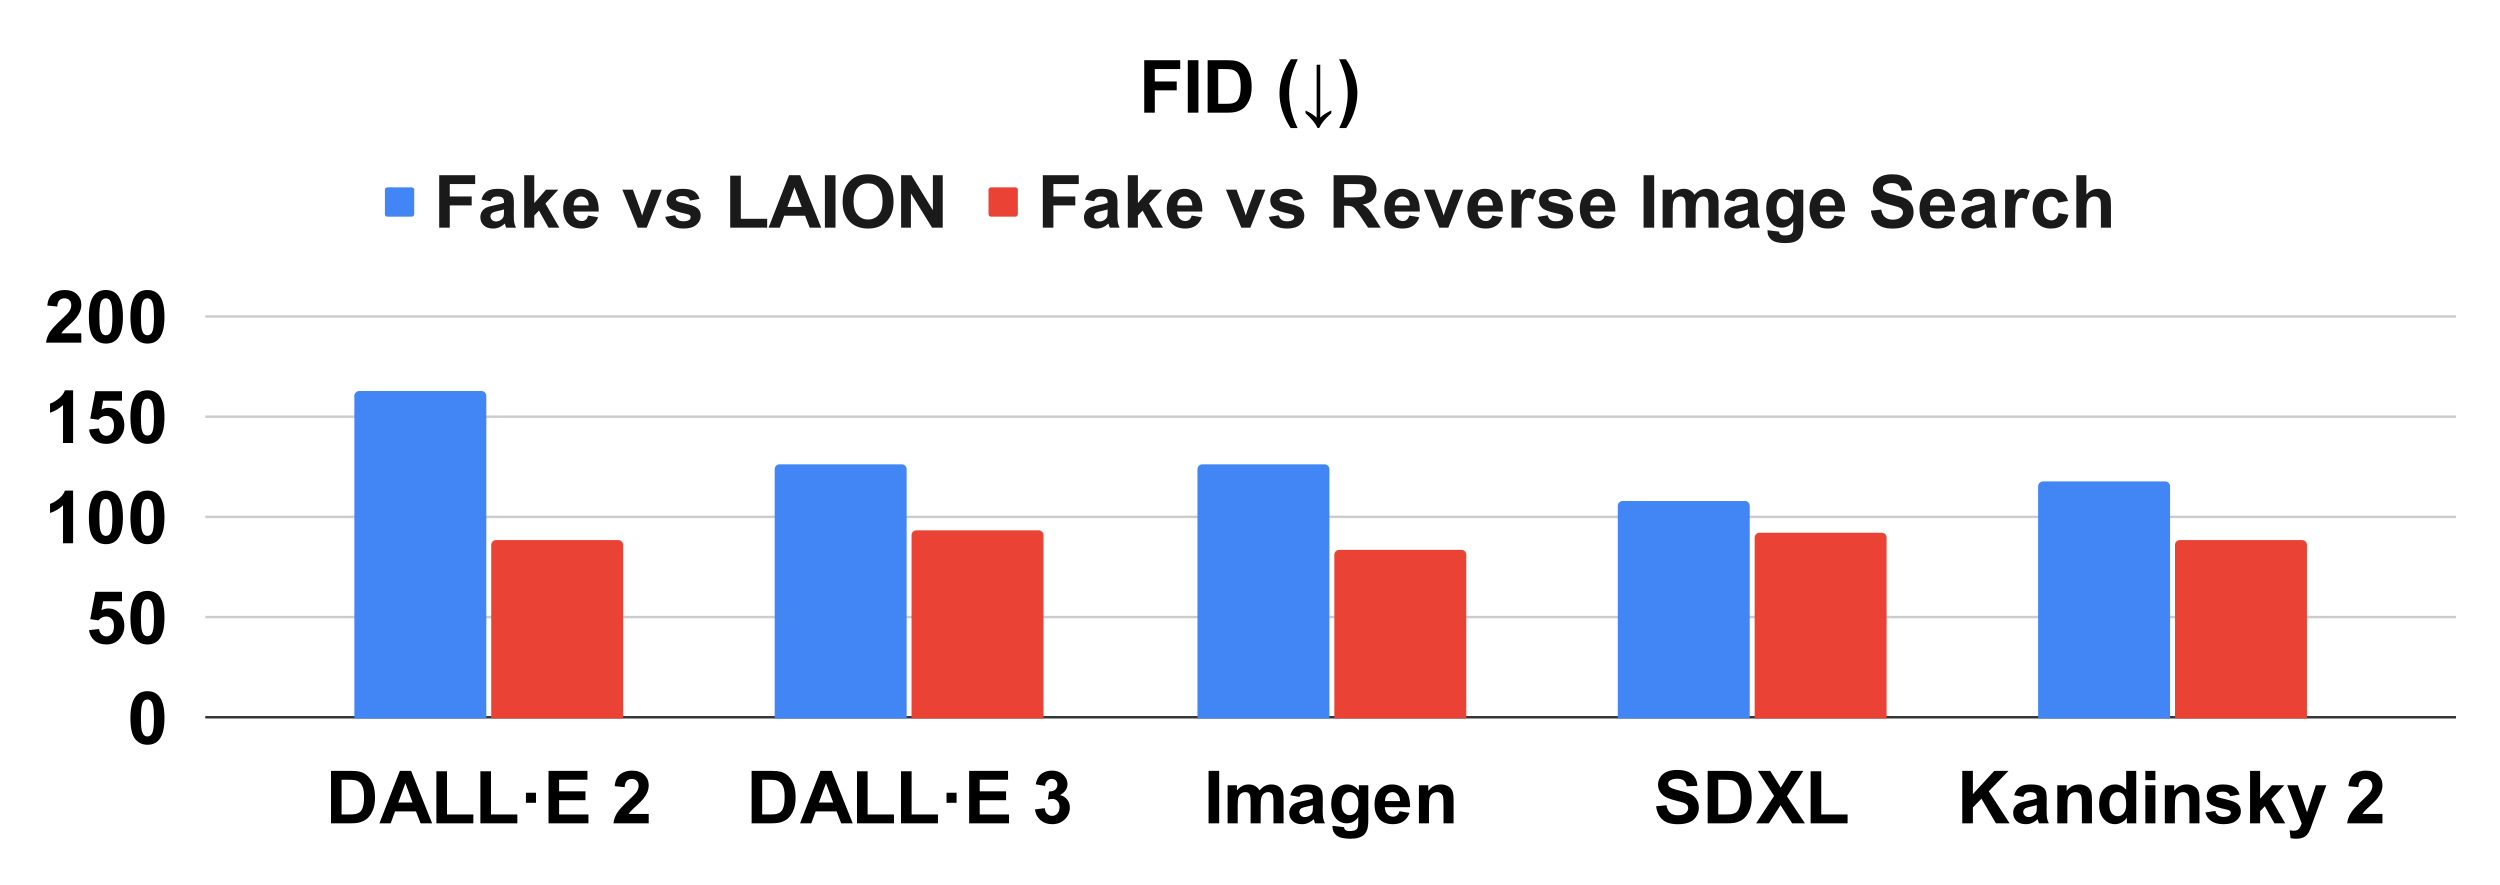 <svg version="1.1" viewBox="0.0 0.0 1023.0 362.0" fill="none" stroke="none" stroke-linecap="square" stroke-miterlimit="10" width="1023" height="362" xmlns:xlink="http://www.w3.org/1999/xlink" xmlns="http://www.w3.org/2000/svg"><path fill="#ffffff" d="M0 0L1023.0 0L1023.0 362.0L0 362.0L0 0Z" fill-rule="nonzero"/><path stroke="#333333" stroke-width="1.0" stroke-linecap="butt" d="M84.5 293.5L1004.5 293.5" fill-rule="nonzero"/><path stroke="#cccccc" stroke-width="1.0" stroke-linecap="butt" d="M84.5 252.5L1004.5 252.5" fill-rule="nonzero"/><path stroke="#cccccc" stroke-width="1.0" stroke-linecap="butt" d="M84.5 211.5L1004.5 211.5" fill-rule="nonzero"/><path stroke="#cccccc" stroke-width="1.0" stroke-linecap="butt" d="M84.5 170.5L1004.5 170.5" fill-rule="nonzero"/><path stroke="#cccccc" stroke-width="1.0" stroke-linecap="butt" d="M84.5 129.5L1004.5 129.5" fill-rule="nonzero"/><clipPath id="id_0"><path d="M84.1 129.733L1004.9 129.733L1004.9 293.9L84.1 293.9L84.1 129.733Z" clip-rule="nonzero"/></clipPath><path stroke="#000000" stroke-width="2.0" stroke-linecap="butt" stroke-opacity="0.0" clip-path="url(#id_0)" d="M199.0 294.0L145.0 294.0L145.0 162.0C145.0 160.895 145.895 160.0 147.0 160.0L197.0 160.0C198.105 160.0 199.0 160.895 199.0 162.0Z" fill-rule="nonzero"/><path fill="#4285f4" clip-path="url(#id_0)" d="M199.0 294.0L145.0 294.0L145.0 162.0C145.0 160.895 145.895 160.0 147.0 160.0L197.0 160.0C198.105 160.0 199.0 160.895 199.0 162.0Z" fill-rule="nonzero"/><path stroke="#000000" stroke-width="2.0" stroke-linecap="butt" stroke-opacity="0.0" clip-path="url(#id_0)" d="M371.0 294.0L317.0 294.0L317.0 192.0C317.0 190.895 317.895 190.0 319.0 190.0L369.0 190.0C370.105 190.0 371.0 190.895 371.0 192.0Z" fill-rule="nonzero"/><path fill="#4285f4" clip-path="url(#id_0)" d="M371.0 294.0L317.0 294.0L317.0 192.0C317.0 190.895 317.895 190.0 319.0 190.0L369.0 190.0C370.105 190.0 371.0 190.895 371.0 192.0Z" fill-rule="nonzero"/><path stroke="#000000" stroke-width="2.0" stroke-linecap="butt" stroke-opacity="0.0" clip-path="url(#id_0)" d="M544.0 294.0L490.0 294.0L490.0 192.0C490.0 190.895 490.895 190.0 492.0 190.0L542.0 190.0C543.105 190.0 544.0 190.895 544.0 192.0Z" fill-rule="nonzero"/><path fill="#4285f4" clip-path="url(#id_0)" d="M544.0 294.0L490.0 294.0L490.0 192.0C490.0 190.895 490.895 190.0 492.0 190.0L542.0 190.0C543.105 190.0 544.0 190.895 544.0 192.0Z" fill-rule="nonzero"/><path stroke="#000000" stroke-width="2.0" stroke-linecap="butt" stroke-opacity="0.0" clip-path="url(#id_0)" d="M716.0 294.0L662.0 294.0L662.0 207.0C662.0 205.895 662.895 205.0 664.0 205.0L714.0 205.0C715.105 205.0 716.0 205.895 716.0 207.0Z" fill-rule="nonzero"/><path fill="#4285f4" clip-path="url(#id_0)" d="M716.0 294.0L662.0 294.0L662.0 207.0C662.0 205.895 662.895 205.0 664.0 205.0L714.0 205.0C715.105 205.0 716.0 205.895 716.0 207.0Z" fill-rule="nonzero"/><path stroke="#000000" stroke-width="2.0" stroke-linecap="butt" stroke-opacity="0.0" clip-path="url(#id_0)" d="M888.0 294.0L834.0 294.0L834.0 199.0C834.0 197.895 834.895 197.0 836.0 197.0L886.0 197.0C887.105 197.0 888.0 197.895 888.0 199.0Z" fill-rule="nonzero"/><path fill="#4285f4" clip-path="url(#id_0)" d="M888.0 294.0L834.0 294.0L834.0 199.0C834.0 197.895 834.895 197.0 836.0 197.0L886.0 197.0C887.105 197.0 888.0 197.895 888.0 199.0Z" fill-rule="nonzero"/><path stroke="#000000" stroke-width="2.0" stroke-linecap="butt" stroke-opacity="0.0" clip-path="url(#id_0)" d="M255.0 294.0L201.0 294.0L201.0 223.0C201.0 221.895 201.895 221.0 203.0 221.0L253.0 221.0C254.105 221.0 255.0 221.895 255.0 223.0Z" fill-rule="nonzero"/><path fill="#ea4335" clip-path="url(#id_0)" d="M255.0 294.0L201.0 294.0L201.0 223.0C201.0 221.895 201.895 221.0 203.0 221.0L253.0 221.0C254.105 221.0 255.0 221.895 255.0 223.0Z" fill-rule="nonzero"/><path stroke="#000000" stroke-width="2.0" stroke-linecap="butt" stroke-opacity="0.0" clip-path="url(#id_0)" d="M427.0 294.0L373.0 294.0L373.0 219.0C373.0 217.895 373.895 217.0 375.0 217.0L425.0 217.0C426.105 217.0 427.0 217.895 427.0 219.0Z" fill-rule="nonzero"/><path fill="#ea4335" clip-path="url(#id_0)" d="M427.0 294.0L373.0 294.0L373.0 219.0C373.0 217.895 373.895 217.0 375.0 217.0L425.0 217.0C426.105 217.0 427.0 217.895 427.0 219.0Z" fill-rule="nonzero"/><path stroke="#000000" stroke-width="2.0" stroke-linecap="butt" stroke-opacity="0.0" clip-path="url(#id_0)" d="M600.0 294.0L546.0 294.0L546.0 227.0C546.0 225.895 546.895 225.0 548.0 225.0L598.0 225.0C599.105 225.0 600.0 225.895 600.0 227.0Z" fill-rule="nonzero"/><path fill="#ea4335" clip-path="url(#id_0)" d="M600.0 294.0L546.0 294.0L546.0 227.0C546.0 225.895 546.895 225.0 548.0 225.0L598.0 225.0C599.105 225.0 600.0 225.895 600.0 227.0Z" fill-rule="nonzero"/><path stroke="#000000" stroke-width="2.0" stroke-linecap="butt" stroke-opacity="0.0" clip-path="url(#id_0)" d="M772.0 294.0L718.0 294.0L718.0 220.0C718.0 218.895 718.895 218.0 720.0 218.0L770.0 218.0C771.105 218.0 772.0 218.895 772.0 220.0Z" fill-rule="nonzero"/><path fill="#ea4335" clip-path="url(#id_0)" d="M772.0 294.0L718.0 294.0L718.0 220.0C718.0 218.895 718.895 218.0 720.0 218.0L770.0 218.0C771.105 218.0 772.0 218.895 772.0 220.0Z" fill-rule="nonzero"/><path stroke="#000000" stroke-width="2.0" stroke-linecap="butt" stroke-opacity="0.0" clip-path="url(#id_0)" d="M944.0 294.0L890.0 294.0L890.0 223.0C890.0 221.895 890.895 221.0 892.0 221.0L942.0 221.0C943.105 221.0 944.0 221.895 944.0 223.0Z" fill-rule="nonzero"/><path fill="#ea4335" clip-path="url(#id_0)" d="M944.0 294.0L890.0 294.0L890.0 223.0C890.0 221.895 890.895 221.0 892.0 221.0L942.0 221.0C943.105 221.0 944.0 221.895 944.0 223.0Z" fill-rule="nonzero"/><path fill="#000000" d="M60.334 282.837Q63.459 282.837 65.209 285.056Q67.303 287.697 67.303 293.806Q67.303 299.9 65.194 302.572Q63.459 304.759 60.334 304.759Q57.194 304.759 55.272 302.353Q53.366 299.947 53.366 293.759Q53.366 287.697 55.475 285.041Q57.209 282.837 60.334 282.837ZM60.334 286.244Q59.584 286.244 58.991 286.728Q58.413 287.197 58.084 288.431Q57.663 290.025 57.663 293.806Q57.663 297.587 58.038 299.009Q58.428 300.416 59.006 300.884Q59.584 301.353 60.334 301.353Q61.084 301.353 61.663 300.884Q62.256 300.4 62.569 299.166Q63.006 297.587 63.006 293.806Q63.006 290.025 62.616 288.619Q62.241 287.197 61.663 286.728Q61.084 286.244 60.334 286.244Z" fill-rule="nonzero"/><path fill="#000000" d="M36.428 257.843L40.538 257.405Q40.709 258.796 41.569 259.608Q42.444 260.421 43.569 260.421Q44.85 260.421 45.741 259.374Q46.647 258.327 46.647 256.218Q46.647 254.249 45.756 253.265Q44.866 252.265 43.444 252.265Q41.678 252.265 40.272 253.843L36.928 253.358L39.038 242.171L49.928 242.171L49.928 246.03L42.163 246.03L41.522 249.671Q42.897 248.983 44.334 248.983Q47.069 248.983 48.975 250.983Q50.881 252.968 50.881 256.155Q50.881 258.796 49.334 260.89Q47.241 263.718 43.522 263.718Q40.553 263.718 38.678 262.124Q36.803 260.53 36.428 257.843ZM60.334 241.796Q63.459 241.796 65.209 244.015Q67.303 246.655 67.303 252.765Q67.303 258.858 65.194 261.53Q63.459 263.718 60.334 263.718Q57.194 263.718 55.272 261.311Q53.366 258.905 53.366 252.718Q53.366 246.655 55.475 243.999Q57.209 241.796 60.334 241.796ZM60.334 245.202Q59.584 245.202 58.991 245.686Q58.413 246.155 58.084 247.39Q57.663 248.983 57.663 252.765Q57.663 256.546 58.038 257.968Q58.428 259.374 59.006 259.843Q59.584 260.311 60.334 260.311Q61.084 260.311 61.663 259.843Q62.256 259.358 62.569 258.124Q63.006 256.546 63.006 252.765Q63.006 248.983 62.616 247.577Q62.241 246.155 61.663 245.686Q61.084 245.202 60.334 245.202Z" fill-rule="nonzero"/><path fill="#000000" d="M29.913 222.317L25.788 222.317L25.788 206.801Q23.538 208.91 20.475 209.926L20.475 206.192Q22.084 205.66 23.975 204.192Q25.866 202.723 26.569 200.754L29.913 200.754L29.913 222.317ZM43.334 200.754Q46.459 200.754 48.209 202.973Q50.303 205.614 50.303 211.723Q50.303 217.817 48.194 220.489Q46.459 222.676 43.334 222.676Q40.194 222.676 38.272 220.27Q36.366 217.864 36.366 211.676Q36.366 205.614 38.475 202.957Q40.209 200.754 43.334 200.754ZM43.334 204.16Q42.584 204.16 41.991 204.645Q41.413 205.114 41.084 206.348Q40.663 207.942 40.663 211.723Q40.663 215.504 41.038 216.926Q41.428 218.332 42.006 218.801Q42.584 219.27 43.334 219.27Q44.084 219.27 44.663 218.801Q45.256 218.317 45.569 217.082Q46.006 215.504 46.006 211.723Q46.006 207.942 45.616 206.535Q45.241 205.114 44.663 204.645Q44.084 204.16 43.334 204.16ZM60.334 200.754Q63.459 200.754 65.209 202.973Q67.303 205.614 67.303 211.723Q67.303 217.817 65.194 220.489Q63.459 222.676 60.334 222.676Q57.194 222.676 55.272 220.27Q53.366 217.864 53.366 211.676Q53.366 205.614 55.475 202.957Q57.209 200.754 60.334 200.754ZM60.334 204.16Q59.584 204.16 58.991 204.645Q58.413 205.114 58.084 206.348Q57.663 207.942 57.663 211.723Q57.663 215.504 58.038 216.926Q58.428 218.332 59.006 218.801Q59.584 219.27 60.334 219.27Q61.084 219.27 61.663 218.801Q62.256 218.317 62.569 217.082Q63.006 215.504 63.006 211.723Q63.006 207.942 62.616 206.535Q62.241 205.114 61.663 204.645Q61.084 204.16 60.334 204.16Z" fill-rule="nonzero"/><path fill="#000000" d="M29.913 181.275L25.788 181.275L25.788 165.759Q23.538 167.869 20.475 168.884L20.475 165.15Q22.084 164.619 23.975 163.15Q25.866 161.681 26.569 159.713L29.913 159.713L29.913 181.275ZM36.428 175.759L40.538 175.322Q40.709 176.713 41.569 177.525Q42.444 178.338 43.569 178.338Q44.85 178.338 45.741 177.291Q46.647 176.244 46.647 174.134Q46.647 172.166 45.756 171.181Q44.866 170.181 43.444 170.181Q41.678 170.181 40.272 171.759L36.928 171.275L39.038 160.088L49.928 160.088L49.928 163.947L42.163 163.947L41.522 167.588Q42.897 166.9 44.334 166.9Q47.069 166.9 48.975 168.9Q50.881 170.884 50.881 174.072Q50.881 176.713 49.334 178.806Q47.241 181.634 43.522 181.634Q40.553 181.634 38.678 180.041Q36.803 178.447 36.428 175.759ZM60.334 159.713Q63.459 159.713 65.209 161.931Q67.303 164.572 67.303 170.681Q67.303 176.775 65.194 179.447Q63.459 181.634 60.334 181.634Q57.194 181.634 55.272 179.228Q53.366 176.822 53.366 170.634Q53.366 164.572 55.475 161.916Q57.209 159.713 60.334 159.713ZM60.334 163.119Q59.584 163.119 58.991 163.603Q58.413 164.072 58.084 165.306Q57.663 166.9 57.663 170.681Q57.663 174.463 58.038 175.884Q58.428 177.291 59.006 177.759Q59.584 178.228 60.334 178.228Q61.084 178.228 61.663 177.759Q62.256 177.275 62.569 176.041Q63.006 174.463 63.006 170.681Q63.006 166.9 62.616 165.494Q62.241 164.072 61.663 163.603Q61.084 163.119 60.334 163.119Z" fill-rule="nonzero"/><path fill="#000000" d="M33.272 136.405L33.272 140.233L18.85 140.233Q19.084 138.061 20.256 136.124Q21.428 134.186 24.881 130.968Q27.663 128.39 28.303 127.452Q29.147 126.186 29.147 124.936Q29.147 123.561 28.397 122.827Q27.663 122.077 26.366 122.077Q25.069 122.077 24.303 122.858Q23.553 123.64 23.428 125.436L19.334 125.03Q19.694 121.624 21.631 120.155Q23.569 118.671 26.459 118.671Q29.647 118.671 31.459 120.39Q33.272 122.093 33.272 124.64Q33.272 126.093 32.756 127.405Q32.241 128.718 31.116 130.155Q30.366 131.108 28.413 132.905Q26.459 134.686 25.944 135.28Q25.428 135.858 25.1 136.405L33.272 136.405ZM43.334 118.671Q46.459 118.671 48.209 120.89Q50.303 123.53 50.303 129.64Q50.303 135.733 48.194 138.405Q46.459 140.593 43.334 140.593Q40.194 140.593 38.272 138.186Q36.366 135.78 36.366 129.593Q36.366 123.53 38.475 120.874Q40.209 118.671 43.334 118.671ZM43.334 122.077Q42.584 122.077 41.991 122.561Q41.413 123.03 41.084 124.265Q40.663 125.858 40.663 129.64Q40.663 133.421 41.038 134.843Q41.428 136.249 42.006 136.718Q42.584 137.186 43.334 137.186Q44.084 137.186 44.663 136.718Q45.256 136.233 45.569 134.999Q46.006 133.421 46.006 129.64Q46.006 125.858 45.616 124.452Q45.241 123.03 44.663 122.561Q44.084 122.077 43.334 122.077ZM60.334 118.671Q63.459 118.671 65.209 120.89Q67.303 123.53 67.303 129.64Q67.303 135.733 65.194 138.405Q63.459 140.593 60.334 140.593Q57.194 140.593 55.272 138.186Q53.366 135.78 53.366 129.593Q53.366 123.53 55.475 120.874Q57.209 118.671 60.334 118.671ZM60.334 122.077Q59.584 122.077 58.991 122.561Q58.413 123.03 58.084 124.265Q57.663 125.858 57.663 129.64Q57.663 133.421 58.038 134.843Q58.428 136.249 59.006 136.718Q59.584 137.186 60.334 137.186Q61.084 137.186 61.663 136.718Q62.256 136.233 62.569 134.999Q63.006 133.421 63.006 129.64Q63.006 125.858 62.616 124.452Q62.241 123.03 61.663 122.561Q61.084 122.077 60.334 122.077Z" fill-rule="nonzero"/><path fill="#000000" d="M135.448 315.431L143.369 315.431Q146.057 315.431 147.463 315.837Q149.338 316.384 150.682 317.806Q152.041 319.228 152.744 321.291Q153.448 323.353 153.448 326.369Q153.448 329.025 152.791 330.931Q151.979 333.275 150.494 334.728Q149.354 335.837 147.448 336.447Q146.01 336.9 143.604 336.9L135.448 336.9L135.448 315.431ZM139.776 319.056L139.776 333.275L143.01 333.275Q144.838 333.275 145.635 333.072Q146.698 332.806 147.385 332.181Q148.088 331.556 148.526 330.119Q148.963 328.666 148.963 326.181Q148.963 323.681 148.526 322.353Q148.088 321.025 147.291 320.275Q146.51 319.525 145.291 319.259Q144.385 319.056 141.729 319.056L139.776 319.056ZM176.823 336.9L172.104 336.9L170.229 332.025L161.651 332.025L159.869 336.9L155.276 336.9L163.635 315.431L168.229 315.431L176.823 336.9ZM168.838 328.4L165.885 320.431L162.979 328.4L168.838 328.4ZM178.573 336.9L178.573 315.603L182.916 315.603L182.916 333.275L193.698 333.275L193.698 336.9L178.573 336.9ZM196.573 336.9L196.573 315.603L200.916 315.603L200.916 333.275L211.698 333.275L211.698 336.9L196.573 336.9ZM215.213 328.509L215.213 324.384L219.323 324.384L219.323 328.509L215.213 328.509ZM224.463 336.9L224.463 315.431L240.385 315.431L240.385 319.056L228.791 319.056L228.791 323.822L239.573 323.822L239.573 327.431L228.791 327.431L228.791 333.275L240.791 333.275L240.791 336.9L224.463 336.9ZM265.448 333.072L265.448 336.9L251.026 336.9Q251.26 334.728 252.432 332.791Q253.604 330.853 257.057 327.634Q259.838 325.056 260.479 324.119Q261.323 322.853 261.323 321.603Q261.323 320.228 260.573 319.494Q259.838 318.744 258.541 318.744Q257.244 318.744 256.479 319.525Q255.729 320.306 255.604 322.103L251.51 321.697Q251.869 318.291 253.807 316.822Q255.744 315.337 258.635 315.337Q261.823 315.337 263.635 317.056Q265.448 318.759 265.448 321.306Q265.448 322.759 264.932 324.072Q264.416 325.384 263.291 326.822Q262.541 327.775 260.588 329.572Q258.635 331.353 258.119 331.947Q257.604 332.525 257.276 333.072L265.448 333.072Z" fill-rule="nonzero"/><path fill="#000000" d="M307.56 315.431L315.482 315.431Q318.169 315.431 319.575 315.837Q321.45 316.384 322.794 317.806Q324.153 319.228 324.857 321.291Q325.56 323.353 325.56 326.369Q325.56 329.025 324.903 330.931Q324.091 333.275 322.607 334.728Q321.466 335.837 319.56 336.447Q318.122 336.9 315.716 336.9L307.56 336.9L307.56 315.431ZM311.888 319.056L311.888 333.275L315.122 333.275Q316.95 333.275 317.747 333.072Q318.81 332.806 319.497 332.181Q320.2 331.556 320.638 330.119Q321.075 328.666 321.075 326.181Q321.075 323.681 320.638 322.353Q320.2 321.025 319.403 320.275Q318.622 319.525 317.403 319.259Q316.497 319.056 313.841 319.056L311.888 319.056ZM348.935 336.9L344.216 336.9L342.341 332.025L333.763 332.025L331.982 336.9L327.388 336.9L335.747 315.431L340.341 315.431L348.935 336.9ZM340.95 328.4L337.997 320.431L335.091 328.4L340.95 328.4ZM350.685 336.9L350.685 315.603L355.028 315.603L355.028 333.275L365.81 333.275L365.81 336.9L350.685 336.9ZM368.685 336.9L368.685 315.603L373.028 315.603L373.028 333.275L383.81 333.275L383.81 336.9L368.685 336.9ZM387.325 328.509L387.325 324.384L391.435 324.384L391.435 328.509L387.325 328.509ZM396.575 336.9L396.575 315.431L412.497 315.431L412.497 319.056L400.903 319.056L400.903 323.822L411.685 323.822L411.685 327.431L400.903 327.431L400.903 333.275L412.903 333.275L412.903 336.9L396.575 336.9ZM423.513 331.197L427.497 330.712Q427.685 332.244 428.513 333.056Q429.357 333.853 430.544 333.853Q431.825 333.853 432.685 332.884Q433.56 331.916 433.56 330.275Q433.56 328.728 432.716 327.822Q431.888 326.916 430.7 326.916Q429.903 326.916 428.81 327.212L429.263 323.869Q430.935 323.9 431.81 323.134Q432.685 322.369 432.685 321.087Q432.685 320.009 432.044 319.369Q431.403 318.728 430.325 318.728Q429.278 318.728 428.528 319.462Q427.778 320.181 427.622 321.587L423.825 320.947Q424.216 318.994 425.013 317.837Q425.81 316.666 427.232 316.009Q428.669 315.337 430.45 315.337Q433.482 315.337 435.31 317.275Q436.81 318.853 436.81 320.837Q436.81 323.666 433.732 325.353Q435.575 325.759 436.669 327.134Q437.778 328.509 437.778 330.447Q437.778 333.275 435.716 335.275Q433.653 337.259 430.575 337.259Q427.669 337.259 425.747 335.587Q423.825 333.916 423.513 331.197Z" fill-rule="nonzero"/><path fill="#000000" d="M494.547 336.9L494.547 315.431L498.891 315.431L498.891 336.9L494.547 336.9ZM502.344 321.337L506.141 321.337L506.141 323.462Q508.172 320.994 510.984 320.994Q512.484 320.994 513.578 321.619Q514.688 322.228 515.391 323.462Q516.406 322.228 517.594 321.619Q518.781 320.994 520.125 320.994Q521.844 320.994 523.031 321.697Q524.219 322.384 524.797 323.728Q525.234 324.728 525.234 326.947L525.234 336.9L521.109 336.9L521.109 328.009Q521.109 325.697 520.688 325.025Q520.109 324.134 518.922 324.134Q518.062 324.134 517.297 324.666Q516.547 325.197 516.203 326.212Q515.859 327.228 515.859 329.431L515.859 336.9L511.75 336.9L511.75 328.369Q511.75 326.103 511.531 325.447Q511.312 324.791 510.844 324.462Q510.391 324.134 509.594 324.134Q508.641 324.134 507.875 324.65Q507.125 325.166 506.797 326.134Q506.469 327.103 506.469 329.337L506.469 336.9L502.344 336.9L502.344 321.337ZM531.734 326.087L528.0 325.416Q528.625 323.166 530.156 322.087Q531.703 320.994 534.734 320.994Q537.484 320.994 538.828 321.65Q540.188 322.291 540.734 323.306Q541.281 324.306 541.281 326.978L541.234 331.791Q541.234 333.837 541.422 334.822Q541.625 335.791 542.172 336.9L538.109 336.9Q537.938 336.494 537.703 335.681Q537.609 335.322 537.562 335.197Q536.5 336.228 535.297 336.744Q534.109 337.259 532.734 337.259Q530.344 337.259 528.953 335.962Q527.562 334.65 527.562 332.65Q527.562 331.337 528.188 330.306Q528.828 329.275 529.953 328.728Q531.094 328.166 533.234 327.759Q536.125 327.212 537.234 326.744L537.234 326.337Q537.234 325.15 536.641 324.65Q536.062 324.134 534.438 324.134Q533.344 324.134 532.719 324.572Q532.109 325.009 531.734 326.087ZM537.234 329.431Q536.453 329.697 534.734 330.072Q533.016 330.431 532.484 330.775Q531.688 331.353 531.688 332.228Q531.688 333.087 532.328 333.728Q532.969 334.353 533.969 334.353Q535.078 334.353 536.094 333.619Q536.844 333.056 537.078 332.259Q537.234 331.728 537.234 330.244L537.234 329.431ZM545.266 337.931L549.969 338.494Q550.094 339.322 550.516 339.619Q551.109 340.072 552.359 340.072Q553.969 340.072 554.781 339.587Q555.328 339.259 555.594 338.541Q555.797 338.025 555.797 336.65L555.797 334.384Q553.938 336.9 551.125 336.9Q548.0 336.9 546.172 334.244Q544.734 332.15 544.734 329.041Q544.734 325.119 546.609 323.056Q548.5 320.994 551.297 320.994Q554.172 320.994 556.047 323.525L556.047 321.337L559.906 321.337L559.906 335.306Q559.906 338.056 559.453 339.416Q559.0 340.775 558.172 341.556Q557.359 342.337 555.984 342.775Q554.625 343.212 552.531 343.212Q548.562 343.212 546.906 341.853Q545.266 340.509 545.266 338.431Q545.266 338.212 545.266 337.931ZM548.953 328.806Q548.953 331.275 549.906 332.431Q550.875 333.572 552.281 333.572Q553.781 333.572 554.812 332.4Q555.859 331.212 555.859 328.9Q555.859 326.478 554.859 325.306Q553.875 324.134 552.344 324.134Q550.875 324.134 549.906 325.291Q548.953 326.447 548.953 328.806ZM572.656 331.947L576.766 332.634Q575.969 334.9 574.266 336.087Q572.562 337.259 570.0 337.259Q565.938 337.259 563.984 334.603Q562.453 332.478 562.453 329.244Q562.453 325.369 564.469 323.181Q566.5 320.994 569.594 320.994Q573.062 320.994 575.062 323.291Q577.078 325.572 576.984 330.306L566.672 330.306Q566.719 332.134 567.672 333.166Q568.625 334.181 570.047 334.181Q571.0 334.181 571.656 333.65Q572.328 333.119 572.656 331.947ZM572.891 327.791Q572.859 325.994 571.969 325.072Q571.094 324.134 569.828 324.134Q568.484 324.134 567.609 325.119Q566.734 326.103 566.75 327.791L572.891 327.791ZM594.797 336.9L590.688 336.9L590.688 328.962Q590.688 326.447 590.422 325.712Q590.156 324.962 589.562 324.556Q588.969 324.134 588.141 324.134Q587.062 324.134 586.219 324.728Q585.375 325.306 585.047 326.275Q584.734 327.244 584.734 329.853L584.734 336.9L580.625 336.9L580.625 321.337L584.453 321.337L584.453 323.634Q586.484 320.994 589.578 320.994Q590.938 320.994 592.062 321.494Q593.188 321.978 593.766 322.744Q594.344 323.494 594.562 324.462Q594.797 325.431 594.797 327.228L594.797 336.9Z" fill-rule="nonzero"/><path fill="#000000" d="M677.69 329.916L681.909 329.509Q682.3 331.619 683.456 332.619Q684.628 333.619 686.596 333.619Q688.69 333.619 689.753 332.744Q690.815 331.853 690.815 330.666Q690.815 329.9 690.362 329.369Q689.925 328.822 688.815 328.431Q688.05 328.166 685.346 327.494Q681.862 326.634 680.456 325.369Q678.471 323.603 678.471 321.056Q678.471 319.416 679.393 317.994Q680.331 316.556 682.081 315.806Q683.831 315.056 686.315 315.056Q690.346 315.056 692.393 316.837Q694.44 318.603 694.55 321.556L690.206 321.759Q689.925 320.103 689.003 319.384Q688.096 318.65 686.268 318.65Q684.378 318.65 683.3 319.431Q682.612 319.916 682.612 320.759Q682.612 321.525 683.268 322.056Q684.081 322.744 687.237 323.494Q690.409 324.244 691.925 325.041Q693.44 325.837 694.3 327.228Q695.159 328.603 695.159 330.65Q695.159 332.494 694.128 334.103Q693.112 335.712 691.237 336.494Q689.362 337.275 686.565 337.275Q682.487 337.275 680.3 335.4Q678.128 333.509 677.69 329.916ZM698.784 315.431L706.706 315.431Q709.393 315.431 710.8 315.837Q712.675 316.384 714.018 317.806Q715.378 319.228 716.081 321.291Q716.784 323.353 716.784 326.369Q716.784 329.025 716.128 330.931Q715.315 333.275 713.831 334.728Q712.69 335.837 710.784 336.447Q709.346 336.9 706.94 336.9L698.784 336.9L698.784 315.431ZM703.112 319.056L703.112 333.275L706.346 333.275Q708.175 333.275 708.971 333.072Q710.034 332.806 710.721 332.181Q711.425 331.556 711.862 330.119Q712.3 328.666 712.3 326.181Q712.3 323.681 711.862 322.353Q711.425 321.025 710.628 320.275Q709.846 319.525 708.628 319.259Q707.721 319.056 705.065 319.056L703.112 319.056ZM718.612 336.9L725.956 325.697L719.3 315.431L724.362 315.431L728.675 322.322L732.893 315.431L737.925 315.431L731.237 325.853L738.581 336.9L733.346 336.9L728.581 329.478L723.815 336.9L718.612 336.9ZM740.909 336.9L740.909 315.603L745.253 315.603L745.253 333.275L756.034 333.275L756.034 336.9L740.909 336.9Z" fill-rule="nonzero"/><path fill="#000000" d="M802.959 336.9L802.959 315.431L807.302 315.431L807.302 324.962L816.068 315.431L821.896 315.431L813.802 323.791L822.334 336.9L816.724 336.9L810.818 326.822L807.302 330.416L807.302 336.9L802.959 336.9ZM827.959 326.087L824.224 325.416Q824.849 323.166 826.381 322.087Q827.927 320.994 830.959 320.994Q833.709 320.994 835.052 321.65Q836.412 322.291 836.959 323.306Q837.506 324.306 837.506 326.978L837.459 331.791Q837.459 333.837 837.646 334.822Q837.849 335.791 838.396 336.9L834.334 336.9Q834.162 336.494 833.927 335.681Q833.834 335.322 833.787 335.197Q832.724 336.228 831.521 336.744Q830.334 337.259 828.959 337.259Q826.568 337.259 825.177 335.962Q823.787 334.65 823.787 332.65Q823.787 331.337 824.412 330.306Q825.052 329.275 826.177 328.728Q827.318 328.166 829.459 327.759Q832.349 327.212 833.459 326.744L833.459 326.337Q833.459 325.15 832.865 324.65Q832.287 324.134 830.662 324.134Q829.568 324.134 828.943 324.572Q828.334 325.009 827.959 326.087ZM833.459 329.431Q832.677 329.697 830.959 330.072Q829.24 330.431 828.709 330.775Q827.912 331.353 827.912 332.228Q827.912 333.087 828.552 333.728Q829.193 334.353 830.193 334.353Q831.302 334.353 832.318 333.619Q833.068 333.056 833.302 332.259Q833.459 331.728 833.459 330.244L833.459 329.431ZM856.021 336.9L851.912 336.9L851.912 328.962Q851.912 326.447 851.646 325.712Q851.381 324.962 850.787 324.556Q850.193 324.134 849.365 324.134Q848.287 324.134 847.443 324.728Q846.599 325.306 846.271 326.275Q845.959 327.244 845.959 329.853L845.959 336.9L841.849 336.9L841.849 321.337L845.677 321.337L845.677 323.634Q847.709 320.994 850.802 320.994Q852.162 320.994 853.287 321.494Q854.412 321.978 854.99 322.744Q855.568 323.494 855.787 324.462Q856.021 325.431 856.021 327.228L856.021 336.9ZM874.146 336.9L870.318 336.9L870.318 334.619Q869.365 335.947 868.068 336.603Q866.771 337.259 865.459 337.259Q862.771 337.259 860.865 335.103Q858.959 332.931 858.959 329.056Q858.959 325.103 860.818 323.056Q862.677 320.994 865.521 320.994Q868.131 320.994 870.037 323.166L870.037 315.431L874.146 315.431L874.146 336.9ZM863.162 328.791Q863.162 331.275 863.849 332.384Q864.849 333.994 866.631 333.994Q868.052 333.994 869.037 332.791Q870.037 331.587 870.037 329.181Q870.037 326.494 869.068 325.322Q868.115 324.134 866.599 324.134Q865.131 324.134 864.146 325.306Q863.162 326.462 863.162 328.791ZM877.881 319.228L877.881 315.431L881.99 315.431L881.99 319.228L877.881 319.228ZM877.881 336.9L877.881 321.337L881.99 321.337L881.99 336.9L877.881 336.9ZM900.021 336.9L895.912 336.9L895.912 328.962Q895.912 326.447 895.646 325.712Q895.381 324.962 894.787 324.556Q894.193 324.134 893.365 324.134Q892.287 324.134 891.443 324.728Q890.599 325.306 890.271 326.275Q889.959 327.244 889.959 329.853L889.959 336.9L885.849 336.9L885.849 321.337L889.677 321.337L889.677 323.634Q891.709 320.994 894.802 320.994Q896.162 320.994 897.287 321.494Q898.412 321.978 898.99 322.744Q899.568 323.494 899.787 324.462Q900.021 325.431 900.021 327.228L900.021 336.9ZM902.427 332.462L906.552 331.837Q906.818 333.025 907.615 333.65Q908.427 334.275 909.881 334.275Q911.474 334.275 912.287 333.697Q912.834 333.275 912.834 332.587Q912.834 332.119 912.537 331.822Q912.224 331.525 911.162 331.275Q906.177 330.181 904.849 329.275Q903.006 328.009 903.006 325.759Q903.006 323.744 904.599 322.369Q906.193 320.994 909.552 320.994Q912.74 320.994 914.287 322.041Q915.849 323.072 916.427 325.103L912.552 325.822Q912.302 324.916 911.599 324.431Q910.912 323.947 909.615 323.947Q907.99 323.947 907.287 324.4Q906.818 324.728 906.818 325.244Q906.818 325.681 907.24 325.994Q907.787 326.4 911.068 327.15Q914.365 327.884 915.677 328.978Q916.959 330.072 916.959 332.041Q916.959 334.181 915.162 335.728Q913.381 337.259 909.881 337.259Q906.709 337.259 904.849 335.962Q903.006 334.666 902.427 332.462ZM920.724 336.9L920.724 315.431L924.849 315.431L924.849 326.822L929.662 321.337L934.74 321.337L929.412 327.025L935.115 336.9L930.677 336.9L926.771 329.916L924.849 331.916L924.849 336.9L920.724 336.9ZM935.927 321.337L940.302 321.337L944.037 332.384L947.662 321.337L951.927 321.337L946.427 336.306L945.459 339.025Q944.912 340.384 944.412 341.103Q943.927 341.822 943.287 342.259Q942.646 342.712 941.709 342.962Q940.787 343.212 939.615 343.212Q938.427 343.212 937.287 342.962L936.927 339.744Q937.896 339.931 938.662 339.931Q940.099 339.931 940.787 339.087Q941.474 338.244 941.849 336.947L935.927 321.337ZM974.896 333.072L974.896 336.9L960.474 336.9Q960.709 334.728 961.881 332.791Q963.052 330.853 966.506 327.634Q969.287 325.056 969.927 324.119Q970.771 322.853 970.771 321.603Q970.771 320.228 970.021 319.494Q969.287 318.744 967.99 318.744Q966.693 318.744 965.927 319.525Q965.177 320.306 965.052 322.103L960.959 321.697Q961.318 318.291 963.256 316.822Q965.193 315.337 968.084 315.337Q971.271 315.337 973.084 317.056Q974.896 318.759 974.896 321.306Q974.896 322.759 974.381 324.072Q973.865 325.384 972.74 326.822Q971.99 327.775 970.037 329.572Q968.084 331.353 967.568 331.947Q967.052 332.525 966.724 333.072L974.896 333.072Z" fill-rule="nonzero"/><path fill="#4285f4" d="M157.5 77.667C157.5 77.114 157.948 76.667 158.5 76.667L168.5 76.667C169.052 76.667 169.5 77.114 169.5 77.667L169.5 87.667C169.5 88.219 169.052 88.667 168.5 88.667L158.5 88.667C157.948 88.667 157.5 88.219 157.5 87.667Z" fill-rule="nonzero"/><path fill="#1a1a1a" d="M179.719 93.167L179.719 71.698L194.438 71.698L194.438 75.323L184.047 75.323L184.047 80.401L193.016 80.401L193.016 84.042L184.047 84.042L184.047 93.167L179.719 93.167ZM200.734 82.354L197.0 81.682Q197.625 79.432 199.156 78.354Q200.703 77.26 203.734 77.26Q206.484 77.26 207.828 77.917Q209.188 78.557 209.734 79.573Q210.281 80.573 210.281 83.245L210.234 88.057Q210.234 90.104 210.422 91.089Q210.625 92.057 211.172 93.167L207.109 93.167Q206.938 92.76 206.703 91.948Q206.609 91.589 206.562 91.464Q205.5 92.495 204.297 93.01Q203.109 93.526 201.734 93.526Q199.344 93.526 197.953 92.229Q196.562 90.917 196.562 88.917Q196.562 87.604 197.188 86.573Q197.828 85.542 198.953 84.995Q200.094 84.432 202.234 84.026Q205.125 83.479 206.234 83.01L206.234 82.604Q206.234 81.417 205.641 80.917Q205.062 80.401 203.438 80.401Q202.344 80.401 201.719 80.839Q201.109 81.276 200.734 82.354ZM206.234 85.698Q205.453 85.964 203.734 86.339Q202.016 86.698 201.484 87.042Q200.688 87.62 200.688 88.495Q200.688 89.354 201.328 89.995Q201.969 90.62 202.969 90.62Q204.078 90.62 205.094 89.885Q205.844 89.323 206.078 88.526Q206.234 87.995 206.234 86.51L206.234 85.698ZM214.5 93.167L214.5 71.698L218.625 71.698L218.625 83.089L223.438 77.604L228.516 77.604L223.188 83.292L228.891 93.167L224.453 93.167L220.547 86.182L218.625 88.182L218.625 93.167L214.5 93.167ZM240.656 88.214L244.766 88.901Q243.969 91.167 242.266 92.354Q240.562 93.526 238.0 93.526Q233.938 93.526 231.984 90.87Q230.453 88.745 230.453 85.51Q230.453 81.635 232.469 79.448Q234.5 77.26 237.594 77.26Q241.062 77.26 243.062 79.557Q245.078 81.839 244.984 86.573L234.672 86.573Q234.719 88.401 235.672 89.432Q236.625 90.448 238.047 90.448Q239.0 90.448 239.656 89.917Q240.328 89.385 240.656 88.214ZM240.891 84.057Q240.859 82.26 239.969 81.339Q239.094 80.401 237.828 80.401Q236.484 80.401 235.609 81.385Q234.734 82.37 234.75 84.057L240.891 84.057ZM260.938 93.167L254.656 77.604L258.984 77.604L261.906 85.542L262.766 88.198Q263.094 87.182 263.188 86.87Q263.391 86.214 263.625 85.542L266.578 77.604L270.812 77.604L264.641 93.167L260.938 93.167ZM272.203 88.729L276.328 88.104Q276.594 89.292 277.391 89.917Q278.203 90.542 279.656 90.542Q281.25 90.542 282.062 89.964Q282.609 89.542 282.609 88.854Q282.609 88.385 282.312 88.089Q282.0 87.792 280.938 87.542Q275.953 86.448 274.625 85.542Q272.781 84.276 272.781 82.026Q272.781 80.01 274.375 78.635Q275.969 77.26 279.328 77.26Q282.516 77.26 284.062 78.307Q285.625 79.339 286.203 81.37L282.328 82.089Q282.078 81.182 281.375 80.698Q280.688 80.214 279.391 80.214Q277.766 80.214 277.062 80.667Q276.594 80.995 276.594 81.51Q276.594 81.948 277.016 82.26Q277.562 82.667 280.844 83.417Q284.141 84.151 285.453 85.245Q286.734 86.339 286.734 88.307Q286.734 90.448 284.938 91.995Q283.156 93.526 279.656 93.526Q276.484 93.526 274.625 92.229Q272.781 90.932 272.203 88.729ZM298.797 93.167L298.797 71.87L303.141 71.87L303.141 89.542L313.922 89.542L313.922 93.167L298.797 93.167ZM336.047 93.167L331.328 93.167L329.453 88.292L320.875 88.292L319.094 93.167L314.5 93.167L322.859 71.698L327.453 71.698L336.047 93.167ZM328.062 84.667L325.109 76.698L322.203 84.667L328.062 84.667ZM337.547 93.167L337.547 71.698L341.891 71.698L341.891 93.167L337.547 93.167ZM344.797 82.557Q344.797 79.276 345.781 77.057Q346.516 75.417 347.781 74.12Q349.047 72.807 350.562 72.182Q352.562 71.323 355.188 71.323Q359.938 71.323 362.781 74.276Q365.641 77.214 365.641 82.464Q365.641 87.651 362.812 90.589Q359.984 93.526 355.25 93.526Q350.453 93.526 347.625 90.604Q344.797 87.682 344.797 82.557ZM349.266 82.417Q349.266 86.057 350.953 87.948Q352.641 89.823 355.234 89.823Q357.828 89.823 359.484 87.964Q361.156 86.089 361.156 82.354Q361.156 78.667 359.531 76.854Q357.922 75.026 355.234 75.026Q352.547 75.026 350.906 76.87Q349.266 78.714 349.266 82.417ZM368.734 93.167L368.734 71.698L372.953 71.698L381.734 86.026L381.734 71.698L385.766 71.698L385.766 93.167L381.406 93.167L372.75 79.167L372.75 93.167L368.734 93.167Z" fill-rule="nonzero"/><path fill="#ea4335" d="M404.5 77.667C404.5 77.114 404.948 76.667 405.5 76.667L415.5 76.667C416.052 76.667 416.5 77.114 416.5 77.667L416.5 87.667C416.5 88.219 416.052 88.667 415.5 88.667L405.5 88.667C404.948 88.667 404.5 88.219 404.5 87.667Z" fill-rule="nonzero"/><path fill="#1a1a1a" d="M426.719 93.167L426.719 71.698L441.438 71.698L441.438 75.323L431.047 75.323L431.047 80.401L440.016 80.401L440.016 84.042L431.047 84.042L431.047 93.167L426.719 93.167ZM447.734 82.354L444.0 81.682Q444.625 79.432 446.156 78.354Q447.703 77.26 450.734 77.26Q453.484 77.26 454.828 77.917Q456.188 78.557 456.734 79.573Q457.281 80.573 457.281 83.245L457.234 88.057Q457.234 90.104 457.422 91.089Q457.625 92.057 458.172 93.167L454.109 93.167Q453.938 92.76 453.703 91.948Q453.609 91.589 453.562 91.464Q452.5 92.495 451.297 93.01Q450.109 93.526 448.734 93.526Q446.344 93.526 444.953 92.229Q443.562 90.917 443.562 88.917Q443.562 87.604 444.188 86.573Q444.828 85.542 445.953 84.995Q447.094 84.432 449.234 84.026Q452.125 83.479 453.234 83.01L453.234 82.604Q453.234 81.417 452.641 80.917Q452.062 80.401 450.438 80.401Q449.344 80.401 448.719 80.839Q448.109 81.276 447.734 82.354ZM453.234 85.698Q452.453 85.964 450.734 86.339Q449.016 86.698 448.484 87.042Q447.688 87.62 447.688 88.495Q447.688 89.354 448.328 89.995Q448.969 90.62 449.969 90.62Q451.078 90.62 452.094 89.885Q452.844 89.323 453.078 88.526Q453.234 87.995 453.234 86.51L453.234 85.698ZM461.5 93.167L461.5 71.698L465.625 71.698L465.625 83.089L470.438 77.604L475.516 77.604L470.188 83.292L475.891 93.167L471.453 93.167L467.547 86.182L465.625 88.182L465.625 93.167L461.5 93.167ZM487.656 88.214L491.766 88.901Q490.969 91.167 489.266 92.354Q487.562 93.526 485.0 93.526Q480.938 93.526 478.984 90.87Q477.453 88.745 477.453 85.51Q477.453 81.635 479.469 79.448Q481.5 77.26 484.594 77.26Q488.062 77.26 490.062 79.557Q492.078 81.839 491.984 86.573L481.672 86.573Q481.719 88.401 482.672 89.432Q483.625 90.448 485.047 90.448Q486.0 90.448 486.656 89.917Q487.328 89.385 487.656 88.214ZM487.891 84.057Q487.859 82.26 486.969 81.339Q486.094 80.401 484.828 80.401Q483.484 80.401 482.609 81.385Q481.734 82.37 481.75 84.057L487.891 84.057ZM507.938 93.167L501.656 77.604L505.984 77.604L508.906 85.542L509.766 88.198Q510.094 87.182 510.188 86.87Q510.391 86.214 510.625 85.542L513.578 77.604L517.812 77.604L511.641 93.167L507.938 93.167ZM519.203 88.729L523.328 88.104Q523.594 89.292 524.391 89.917Q525.203 90.542 526.656 90.542Q528.25 90.542 529.062 89.964Q529.609 89.542 529.609 88.854Q529.609 88.385 529.312 88.089Q529.0 87.792 527.938 87.542Q522.953 86.448 521.625 85.542Q519.781 84.276 519.781 82.026Q519.781 80.01 521.375 78.635Q522.969 77.26 526.328 77.26Q529.516 77.26 531.062 78.307Q532.625 79.339 533.203 81.37L529.328 82.089Q529.078 81.182 528.375 80.698Q527.688 80.214 526.391 80.214Q524.766 80.214 524.062 80.667Q523.594 80.995 523.594 81.51Q523.594 81.948 524.016 82.26Q524.562 82.667 527.844 83.417Q531.141 84.151 532.453 85.245Q533.734 86.339 533.734 88.307Q533.734 90.448 531.938 91.995Q530.156 93.526 526.656 93.526Q523.484 93.526 521.625 92.229Q519.781 90.932 519.203 88.729ZM545.703 93.167L545.703 71.698L554.828 71.698Q558.266 71.698 559.828 72.276Q561.391 72.854 562.328 74.339Q563.266 75.807 563.266 77.714Q563.266 80.135 561.844 81.714Q560.422 83.276 557.594 83.682Q559.0 84.51 559.906 85.495Q560.828 86.479 562.375 88.979L565.0 93.167L559.812 93.167L556.688 88.495Q555.016 85.995 554.391 85.339Q553.781 84.682 553.094 84.448Q552.406 84.198 550.906 84.198L550.031 84.198L550.031 93.167L545.703 93.167ZM550.031 80.776L553.234 80.776Q556.359 80.776 557.141 80.51Q557.922 80.245 558.359 79.604Q558.797 78.964 558.797 77.995Q558.797 76.901 558.219 76.245Q557.641 75.573 556.578 75.401Q556.047 75.323 553.422 75.323L550.031 75.323L550.031 80.776ZM576.656 88.214L580.766 88.901Q579.969 91.167 578.266 92.354Q576.562 93.526 574.0 93.526Q569.938 93.526 567.984 90.87Q566.453 88.745 566.453 85.51Q566.453 81.635 568.469 79.448Q570.5 77.26 573.594 77.26Q577.062 77.26 579.062 79.557Q581.078 81.839 580.984 86.573L570.672 86.573Q570.719 88.401 571.672 89.432Q572.625 90.448 574.047 90.448Q575.0 90.448 575.656 89.917Q576.328 89.385 576.656 88.214ZM576.891 84.057Q576.859 82.26 575.969 81.339Q575.094 80.401 573.828 80.401Q572.484 80.401 571.609 81.385Q570.734 82.37 570.75 84.057L576.891 84.057ZM588.938 93.167L582.656 77.604L586.984 77.604L589.906 85.542L590.766 88.198Q591.094 87.182 591.188 86.87Q591.391 86.214 591.625 85.542L594.578 77.604L598.812 77.604L592.641 93.167L588.938 93.167ZM610.656 88.214L614.766 88.901Q613.969 91.167 612.266 92.354Q610.562 93.526 608.0 93.526Q603.938 93.526 601.984 90.87Q600.453 88.745 600.453 85.51Q600.453 81.635 602.469 79.448Q604.5 77.26 607.594 77.26Q611.062 77.26 613.062 79.557Q615.078 81.839 614.984 86.573L604.672 86.573Q604.719 88.401 605.672 89.432Q606.625 90.448 608.047 90.448Q609.0 90.448 609.656 89.917Q610.328 89.385 610.656 88.214ZM610.891 84.057Q610.859 82.26 609.969 81.339Q609.094 80.401 607.828 80.401Q606.484 80.401 605.609 81.385Q604.734 82.37 604.75 84.057L610.891 84.057ZM622.594 93.167L618.484 93.167L618.484 77.604L622.297 77.604L622.297 79.823Q623.281 78.26 624.062 77.76Q624.844 77.26 625.844 77.26Q627.25 77.26 628.562 78.042L627.281 81.62Q626.234 80.948 625.344 80.948Q624.484 80.948 623.875 81.432Q623.281 81.901 622.938 83.151Q622.594 84.385 622.594 88.354L622.594 93.167ZM629.203 88.729L633.328 88.104Q633.594 89.292 634.391 89.917Q635.203 90.542 636.656 90.542Q638.25 90.542 639.062 89.964Q639.609 89.542 639.609 88.854Q639.609 88.385 639.312 88.089Q639.0 87.792 637.938 87.542Q632.953 86.448 631.625 85.542Q629.781 84.276 629.781 82.026Q629.781 80.01 631.375 78.635Q632.969 77.26 636.328 77.26Q639.516 77.26 641.062 78.307Q642.625 79.339 643.203 81.37L639.328 82.089Q639.078 81.182 638.375 80.698Q637.688 80.214 636.391 80.214Q634.766 80.214 634.062 80.667Q633.594 80.995 633.594 81.51Q633.594 81.948 634.016 82.26Q634.562 82.667 637.844 83.417Q641.141 84.151 642.453 85.245Q643.734 86.339 643.734 88.307Q643.734 90.448 641.938 91.995Q640.156 93.526 636.656 93.526Q633.484 93.526 631.625 92.229Q629.781 90.932 629.203 88.729ZM656.656 88.214L660.766 88.901Q659.969 91.167 658.266 92.354Q656.562 93.526 654.0 93.526Q649.938 93.526 647.984 90.87Q646.453 88.745 646.453 85.51Q646.453 81.635 648.469 79.448Q650.5 77.26 653.594 77.26Q657.062 77.26 659.062 79.557Q661.078 81.839 660.984 86.573L650.672 86.573Q650.719 88.401 651.672 89.432Q652.625 90.448 654.047 90.448Q655.0 90.448 655.656 89.917Q656.328 89.385 656.656 88.214ZM656.891 84.057Q656.859 82.26 655.969 81.339Q655.094 80.401 653.828 80.401Q652.484 80.401 651.609 81.385Q650.734 82.37 650.75 84.057L656.891 84.057ZM672.547 93.167L672.547 71.698L676.891 71.698L676.891 93.167L672.547 93.167ZM680.344 77.604L684.141 77.604L684.141 79.729Q686.172 77.26 688.984 77.26Q690.484 77.26 691.578 77.885Q692.688 78.495 693.391 79.729Q694.406 78.495 695.594 77.885Q696.781 77.26 698.125 77.26Q699.844 77.26 701.031 77.964Q702.219 78.651 702.797 79.995Q703.234 80.995 703.234 83.214L703.234 93.167L699.109 93.167L699.109 84.276Q699.109 81.964 698.688 81.292Q698.109 80.401 696.922 80.401Q696.062 80.401 695.297 80.932Q694.547 81.464 694.203 82.479Q693.859 83.495 693.859 85.698L693.859 93.167L689.75 93.167L689.75 84.635Q689.75 82.37 689.531 81.714Q689.312 81.057 688.844 80.729Q688.391 80.401 687.594 80.401Q686.641 80.401 685.875 80.917Q685.125 81.432 684.797 82.401Q684.469 83.37 684.469 85.604L684.469 93.167L680.344 93.167L680.344 77.604ZM709.734 82.354L706.0 81.682Q706.625 79.432 708.156 78.354Q709.703 77.26 712.734 77.26Q715.484 77.26 716.828 77.917Q718.188 78.557 718.734 79.573Q719.281 80.573 719.281 83.245L719.234 88.057Q719.234 90.104 719.422 91.089Q719.625 92.057 720.172 93.167L716.109 93.167Q715.938 92.76 715.703 91.948Q715.609 91.589 715.562 91.464Q714.5 92.495 713.297 93.01Q712.109 93.526 710.734 93.526Q708.344 93.526 706.953 92.229Q705.562 90.917 705.562 88.917Q705.562 87.604 706.188 86.573Q706.828 85.542 707.953 84.995Q709.094 84.432 711.234 84.026Q714.125 83.479 715.234 83.01L715.234 82.604Q715.234 81.417 714.641 80.917Q714.062 80.401 712.438 80.401Q711.344 80.401 710.719 80.839Q710.109 81.276 709.734 82.354ZM715.234 85.698Q714.453 85.964 712.734 86.339Q711.016 86.698 710.484 87.042Q709.688 87.62 709.688 88.495Q709.688 89.354 710.328 89.995Q710.969 90.62 711.969 90.62Q713.078 90.62 714.094 89.885Q714.844 89.323 715.078 88.526Q715.234 87.995 715.234 86.51L715.234 85.698ZM723.266 94.198L727.969 94.76Q728.094 95.589 728.516 95.885Q729.109 96.339 730.359 96.339Q731.969 96.339 732.781 95.854Q733.328 95.526 733.594 94.807Q733.797 94.292 733.797 92.917L733.797 90.651Q731.938 93.167 729.125 93.167Q726.0 93.167 724.172 90.51Q722.734 88.417 722.734 85.307Q722.734 81.385 724.609 79.323Q726.5 77.26 729.297 77.26Q732.172 77.26 734.047 79.792L734.047 77.604L737.906 77.604L737.906 91.573Q737.906 94.323 737.453 95.682Q737.0 97.042 736.172 97.823Q735.359 98.604 733.984 99.042Q732.625 99.479 730.531 99.479Q726.562 99.479 724.906 98.12Q723.266 96.776 723.266 94.698Q723.266 94.479 723.266 94.198ZM726.953 85.073Q726.953 87.542 727.906 88.698Q728.875 89.839 730.281 89.839Q731.781 89.839 732.812 88.667Q733.859 87.479 733.859 85.167Q733.859 82.745 732.859 81.573Q731.875 80.401 730.344 80.401Q728.875 80.401 727.906 81.557Q726.953 82.714 726.953 85.073ZM750.656 88.214L754.766 88.901Q753.969 91.167 752.266 92.354Q750.562 93.526 748.0 93.526Q743.938 93.526 741.984 90.87Q740.453 88.745 740.453 85.51Q740.453 81.635 742.469 79.448Q744.5 77.26 747.594 77.26Q751.062 77.26 753.062 79.557Q755.078 81.839 754.984 86.573L744.672 86.573Q744.719 88.401 745.672 89.432Q746.625 90.448 748.047 90.448Q749.0 90.448 749.656 89.917Q750.328 89.385 750.656 88.214ZM750.891 84.057Q750.859 82.26 749.969 81.339Q749.094 80.401 747.828 80.401Q746.484 80.401 745.609 81.385Q744.734 82.37 744.75 84.057L750.891 84.057ZM765.578 86.182L769.797 85.776Q770.188 87.885 771.344 88.885Q772.516 89.885 774.484 89.885Q776.578 89.885 777.641 89.01Q778.703 88.12 778.703 86.932Q778.703 86.167 778.25 85.635Q777.812 85.089 776.703 84.698Q775.938 84.432 773.234 83.76Q769.75 82.901 768.344 81.635Q766.359 79.87 766.359 77.323Q766.359 75.682 767.281 74.26Q768.219 72.823 769.969 72.073Q771.719 71.323 774.203 71.323Q778.234 71.323 780.281 73.104Q782.328 74.87 782.438 77.823L778.094 78.026Q777.812 76.37 776.891 75.651Q775.984 74.917 774.156 74.917Q772.266 74.917 771.188 75.698Q770.5 76.182 770.5 77.026Q770.5 77.792 771.156 78.323Q771.969 79.01 775.125 79.76Q778.297 80.51 779.812 81.307Q781.328 82.104 782.188 83.495Q783.047 84.87 783.047 86.917Q783.047 88.76 782.016 90.37Q781.0 91.979 779.125 92.76Q777.25 93.542 774.453 93.542Q770.375 93.542 768.188 91.667Q766.016 89.776 765.578 86.182ZM795.656 88.214L799.766 88.901Q798.969 91.167 797.266 92.354Q795.562 93.526 793.0 93.526Q788.938 93.526 786.984 90.87Q785.453 88.745 785.453 85.51Q785.453 81.635 787.469 79.448Q789.5 77.26 792.594 77.26Q796.062 77.26 798.062 79.557Q800.078 81.839 799.984 86.573L789.672 86.573Q789.719 88.401 790.672 89.432Q791.625 90.448 793.047 90.448Q794.0 90.448 794.656 89.917Q795.328 89.385 795.656 88.214ZM795.891 84.057Q795.859 82.26 794.969 81.339Q794.094 80.401 792.828 80.401Q791.484 80.401 790.609 81.385Q789.734 82.37 789.75 84.057L795.891 84.057ZM806.734 82.354L803.0 81.682Q803.625 79.432 805.156 78.354Q806.703 77.26 809.734 77.26Q812.484 77.26 813.828 77.917Q815.188 78.557 815.734 79.573Q816.281 80.573 816.281 83.245L816.234 88.057Q816.234 90.104 816.422 91.089Q816.625 92.057 817.172 93.167L813.109 93.167Q812.938 92.76 812.703 91.948Q812.609 91.589 812.562 91.464Q811.5 92.495 810.297 93.01Q809.109 93.526 807.734 93.526Q805.344 93.526 803.953 92.229Q802.562 90.917 802.562 88.917Q802.562 87.604 803.188 86.573Q803.828 85.542 804.953 84.995Q806.094 84.432 808.234 84.026Q811.125 83.479 812.234 83.01L812.234 82.604Q812.234 81.417 811.641 80.917Q811.062 80.401 809.438 80.401Q808.344 80.401 807.719 80.839Q807.109 81.276 806.734 82.354ZM812.234 85.698Q811.453 85.964 809.734 86.339Q808.016 86.698 807.484 87.042Q806.688 87.62 806.688 88.495Q806.688 89.354 807.328 89.995Q807.969 90.62 808.969 90.62Q810.078 90.62 811.094 89.885Q811.844 89.323 812.078 88.526Q812.234 87.995 812.234 86.51L812.234 85.698ZM824.594 93.167L820.484 93.167L820.484 77.604L824.297 77.604L824.297 79.823Q825.281 78.26 826.062 77.76Q826.844 77.26 827.844 77.26Q829.25 77.26 830.562 78.042L829.281 81.62Q828.234 80.948 827.344 80.948Q826.484 80.948 825.875 81.432Q825.281 81.901 824.938 83.151Q824.594 84.385 824.594 88.354L824.594 93.167ZM846.219 82.214L842.156 82.948Q841.953 81.729 841.219 81.12Q840.5 80.495 839.344 80.495Q837.812 80.495 836.891 81.557Q835.984 82.62 835.984 85.104Q835.984 87.885 836.906 89.026Q837.844 90.167 839.406 90.167Q840.578 90.167 841.328 89.495Q842.078 88.823 842.375 87.198L846.422 87.885Q845.797 90.682 844.0 92.104Q842.219 93.526 839.219 93.526Q835.797 93.526 833.766 91.37Q831.75 89.214 831.75 85.401Q831.75 81.557 833.781 79.417Q835.812 77.26 839.297 77.26Q842.125 77.26 843.797 78.479Q845.484 79.698 846.219 82.214ZM853.75 71.698L853.75 79.589Q855.75 77.26 858.516 77.26Q859.938 77.26 861.078 77.792Q862.219 78.307 862.797 79.135Q863.375 79.948 863.578 80.948Q863.797 81.948 863.797 84.042L863.797 93.167L859.688 93.167L859.688 84.948Q859.688 82.495 859.453 81.839Q859.219 81.182 858.625 80.792Q858.031 80.401 857.141 80.401Q856.109 80.401 855.297 80.901Q854.5 81.401 854.125 82.417Q853.75 83.417 853.75 85.37L853.75 93.167L849.641 93.167L849.641 71.698L853.75 71.698Z" fill-rule="nonzero"/><path fill="#000000" d="M468.219 46.1L468.219 24.631L482.938 24.631L482.938 28.256L472.547 28.256L472.547 33.334L481.516 33.334L481.516 36.975L472.547 36.975L472.547 46.1L468.219 46.1ZM486.047 46.1L486.047 24.631L490.391 24.631L490.391 46.1L486.047 46.1ZM494.172 24.631L502.094 24.631Q504.781 24.631 506.188 25.037Q508.062 25.584 509.406 27.006Q510.766 28.428 511.469 30.491Q512.172 32.553 512.172 35.569Q512.172 38.225 511.516 40.131Q510.703 42.475 509.219 43.928Q508.078 45.038 506.172 45.647Q504.734 46.1 502.328 46.1L494.172 46.1L494.172 24.631ZM498.5 28.256L498.5 42.475L501.734 42.475Q503.562 42.475 504.359 42.272Q505.422 42.006 506.109 41.381Q506.812 40.756 507.25 39.319Q507.688 37.866 507.688 35.381Q507.688 32.881 507.25 31.553Q506.812 30.225 506.016 29.475Q505.234 28.725 504.016 28.459Q503.109 28.256 500.453 28.256L498.5 28.256ZM530.984 52.413L528.156 52.413Q525.906 49.038 524.734 45.397Q523.562 41.741 523.562 38.319Q523.562 34.084 525.016 30.303Q526.281 27.022 528.219 24.256L531.031 24.256Q529.016 28.694 528.266 31.819Q527.516 34.928 527.516 38.413Q527.516 40.819 527.953 43.334Q528.406 45.85 529.172 48.116Q529.688 49.616 530.984 52.413ZM534.234 46.334L534.234 45.225Q535.984 46.084 536.672 46.522Q537.375 46.959 538.766 48.084L538.766 26.491L540.25 26.491L540.25 48.084Q541.828 46.569 544.781 45.194L544.781 46.319Q542.672 48.209 541.578 49.569Q540.484 50.928 539.797 52.381L539.125 52.381Q538.578 51.131 537.469 49.709Q536.359 48.288 534.234 46.334ZM548.016 52.413Q549.234 49.803 549.719 48.413Q550.219 47.022 550.641 45.209Q551.078 43.397 551.281 41.756Q551.484 40.116 551.484 38.413Q551.484 34.928 550.734 31.819Q549.984 28.694 547.984 24.256L550.781 24.256Q552.984 27.412 554.203 30.944Q555.438 34.475 555.438 38.1Q555.438 41.163 554.469 44.663Q553.375 48.584 550.859 52.413L548.016 52.413Z" fill-rule="nonzero"/></svg>